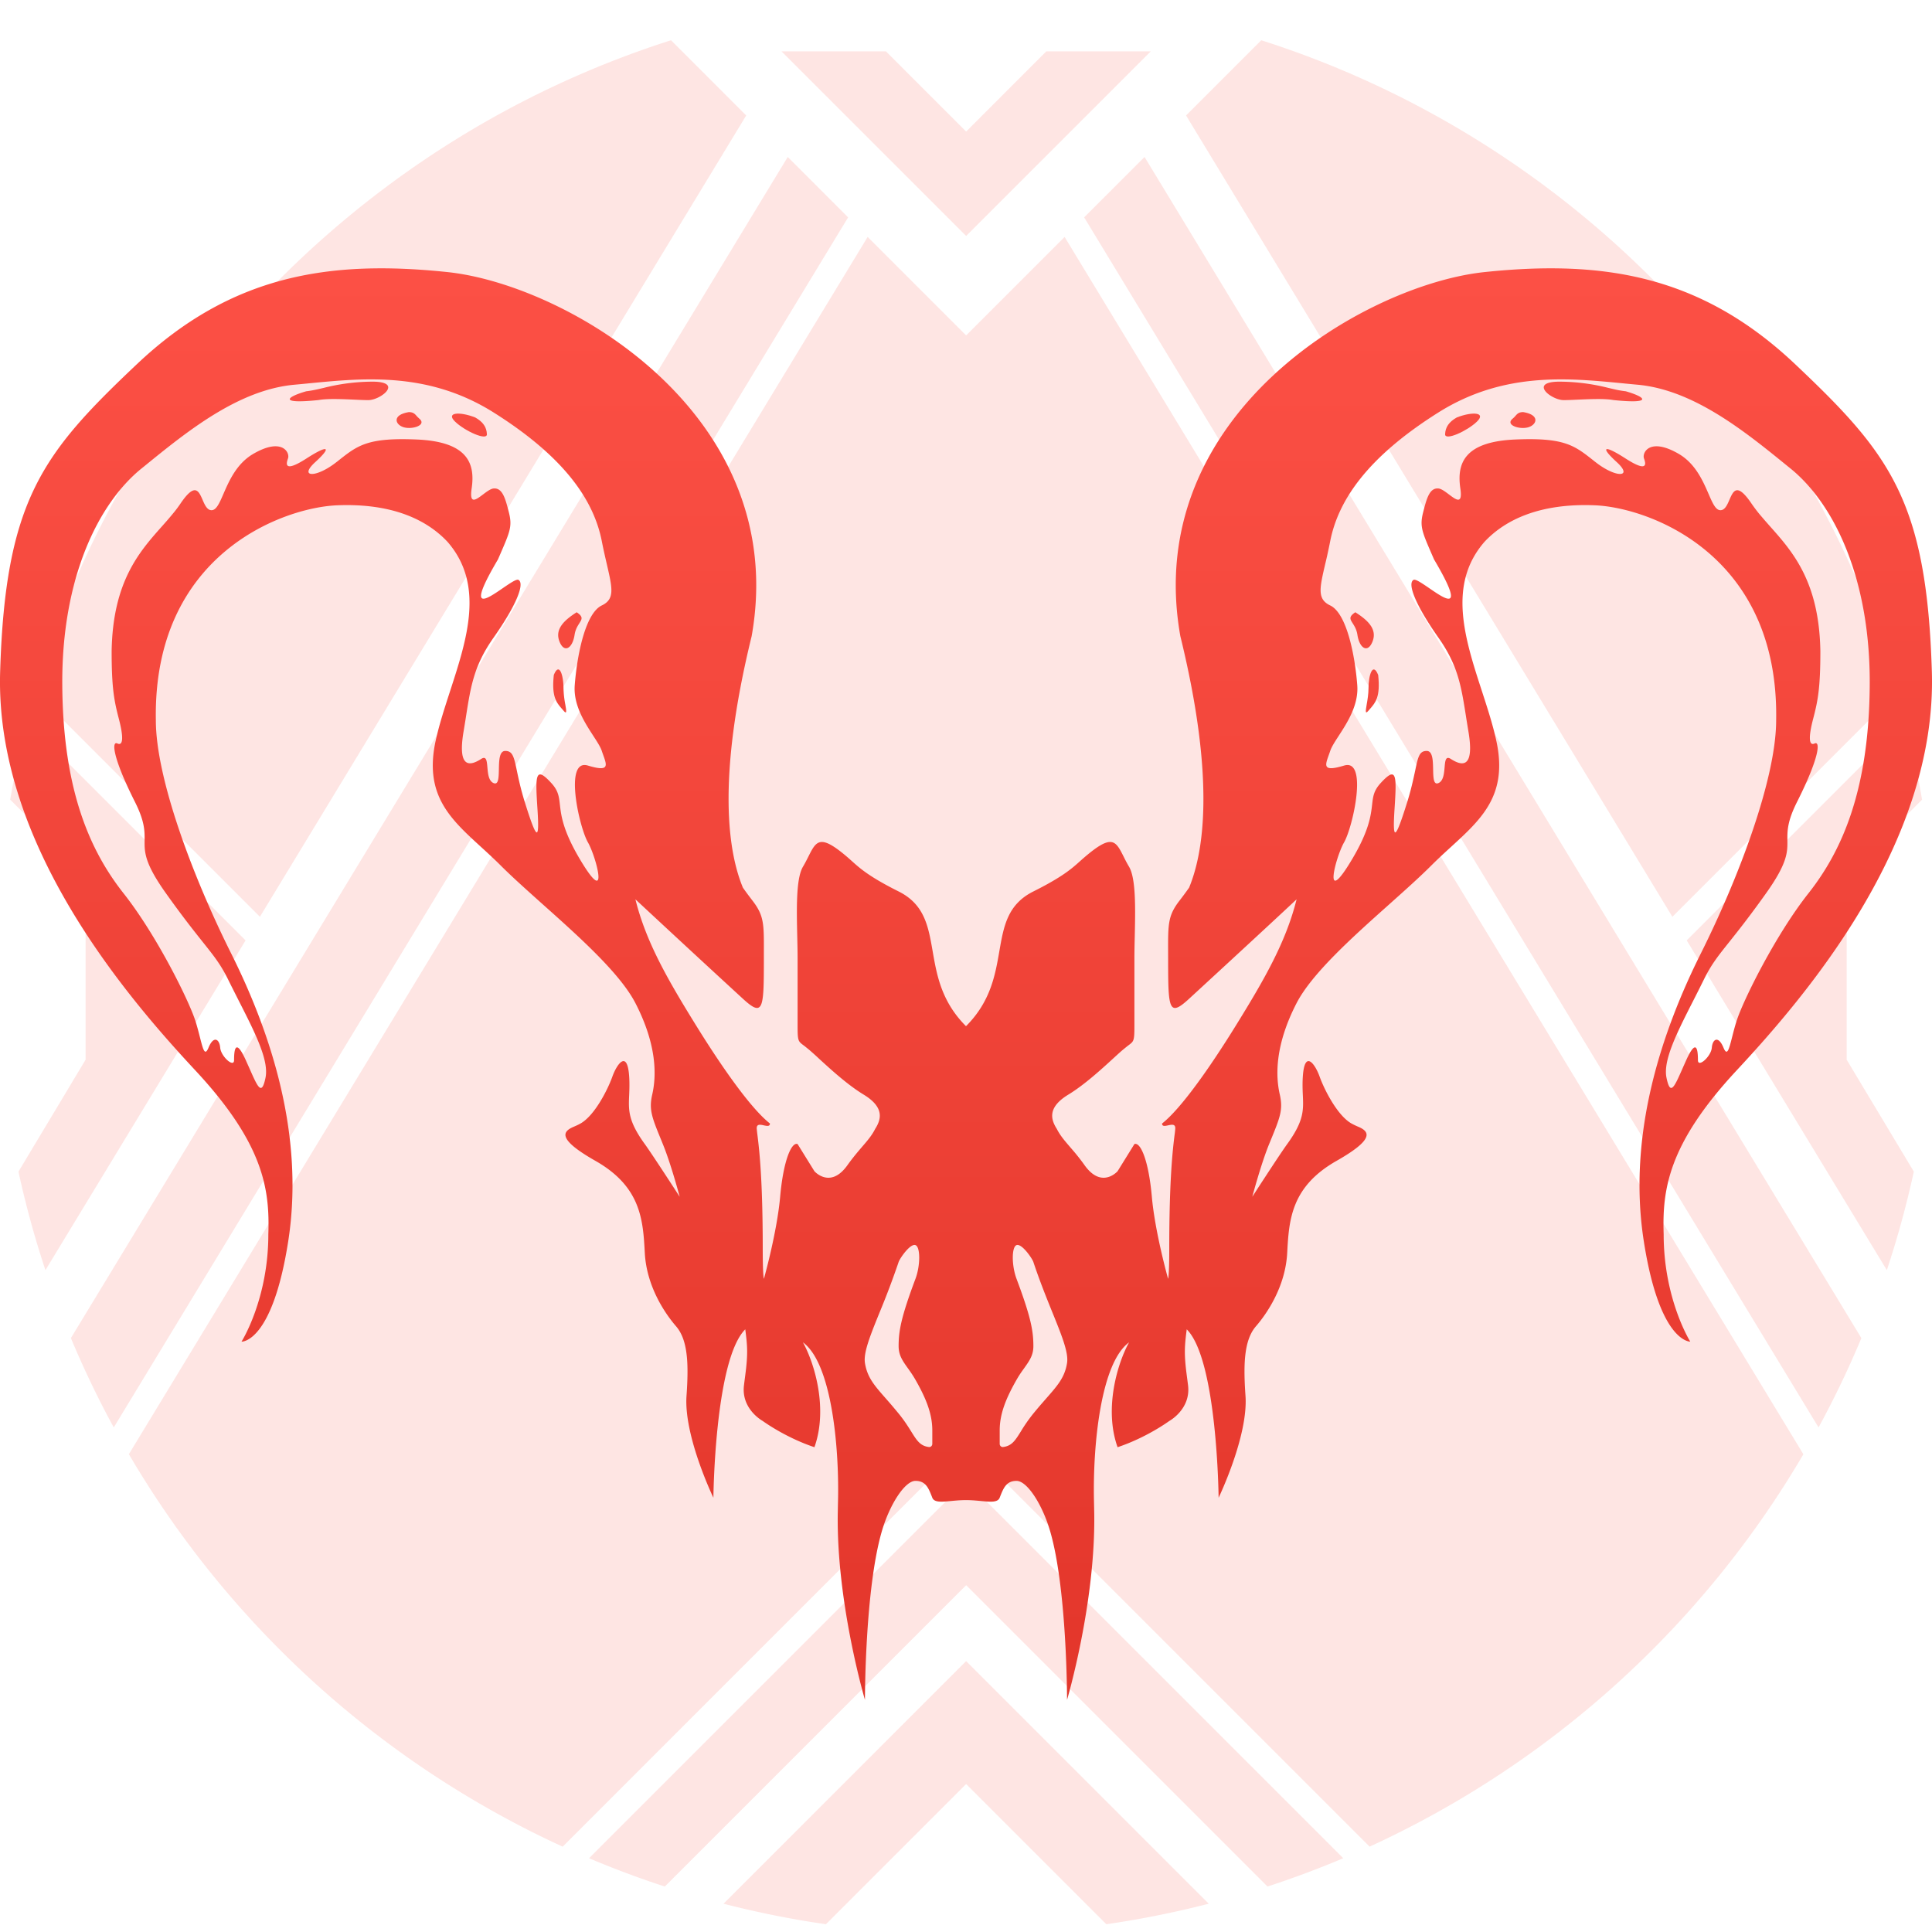 <svg width="72" height="72" fill="none" xmlns="http://www.w3.org/2000/svg"><path opacity=".15" fill-rule="evenodd" clip-rule="evenodd" d="M1.307 25.786C4.67 14.272 13.61 5.136 25.007 1.5l2.802 2.803L9.686 34.166l-8.38-8.38ZM.38 29.801c.168-.982.376-1.951.622-2.905l8.15 8.15-7.459 12.289a35.873 35.873 0 0 1-1.005-3.672l2.502-4.171v-6.88l-2.81-2.81Zm70.943 13.861a35.85 35.85 0 0 1-1.006 3.672l-7.458-12.288 8.15-8.15c.245.954.453 1.923.621 2.905l-2.81 2.81v6.88l2.503 4.171ZM47.003 1.5C58.4 5.136 67.34 14.272 70.704 25.787l-8.379 8.379L44.201 4.303 47.004 1.5Zm20.769 51.697a35.97 35.97 0 0 0 1.596-3.33L42.654 5.85 40.403 8.1l27.369 45.096Zm-65.13-3.33a35.988 35.988 0 0 0 1.597 3.33L31.607 8.101l-2.25-2.251L2.641 49.868ZM39.675 8.83l27.532 45.366a36.296 36.296 0 0 1-16.166 14.623L36.712 54.49l-.707-.707-.707.707-14.329 14.33A36.296 36.296 0 0 1 4.803 54.194L32.335 8.83l3.67 3.67 3.67-3.67Zm-3.67 46.367L50.06 69.251a36.4 36.4 0 0 1-2.823 1.055l-9.817-9.817-1.414-1.414-1.414 1.414-9.817 9.817a35.853 35.853 0 0 1-2.823-1.055l14.054-14.055Zm0 6.707 9.041 9.042c-1.247.32-2.52.577-3.816.765l-5.225-5.225-5.225 5.225a35.969 35.969 0 0 1-3.816-.765l9.041-9.042Zm0-53.11-6.88-6.88h3.892l2.988 2.989 2.988-2.989h3.893l-6.881 6.88Z" fill="#FC5045"/><path d="M11.86 14.91c-1.448.15-1.224-.104-.448-.328a3.562 3.562 0 0 0 .324-.053c.102-.02.204-.045.311-.07l.007-.002h.003a7.501 7.501 0 0 1 1.744-.233c1.284-.03.403.687-.075.687h-.055a6.91 6.91 0 0 1-.121-.003l-.057-.002-.049-.002-.1-.004-.15-.007h-.002c-.459-.02-1-.045-1.332.018Z" fill="url(#a)"/><path d="M15.055 15.926c-.329-.09-.463-.463.18-.568.163 0 .219.062.289.14l.03.035c.02.021.042.043.068.064.299.24-.239.418-.567.329Z" fill="url(#b)"/><path d="M17.702 15.554c-.583-.224-1.1-.186-.74.161.36.348 1.191.725 1.183.468-.009-.257-.137-.46-.443-.63Z" fill="url(#c)"/><path d="M20.848 23.903c-.174-.452.165-.782.643-1.086.253.168.198.255.099.41l-.001.002-.026.041-.029.049a.934.934 0 0 0-.121.34c-.079.513-.391.695-.565.244Z" fill="url(#d)"/><path d="M20.639 25.156c-.087.812.099 1.025.301 1.258l.031.036.029.033c.038.046.063.066.079.065.012 0 .018-.013.02-.037a.677.677 0 0 0-.01-.123 6.51 6.51 0 0 0-.023-.14 3.679 3.679 0 0 1-.066-.593c0-.5-.16-.998-.361-.5Z" fill="url(#e)"/><path d="M60.14 14.91c1.448.15 1.224-.104.448-.328a3.867 3.867 0 0 1-.477-.086 20.992 20.992 0 0 1-.158-.037l-.007-.002h-.003a7.501 7.501 0 0 0-1.744-.233c-1.284-.03-.403.687.075.687.07 0 .148-.002.233-.005l.141-.006.158-.007h.002c.459-.02 1-.045 1.332.018Z" fill="url(#f)"/><path d="M56.945 15.926c.328-.09.463-.463-.18-.568-.163 0-.218.062-.288.14a.908.908 0 0 1-.1.1c-.298.238.24.417.568.328Z" fill="url(#g)"/><path d="M54.298 15.554c.583-.224 1.1-.186.74.161-.36.348-1.191.725-1.183.468.009-.257.137-.46.443-.63Z" fill="url(#h)"/><path d="M51.152 23.903c.174-.452-.165-.782-.643-1.086-.253.168-.198.255-.099.41l.001.002.026.041.029.049a.934.934 0 0 1 .121.34c.079.513.391.695.565.244Z" fill="url(#i)"/><path d="M51.361 25.156c.087.812-.099 1.025-.301 1.258l-.031.036-.029.033c-.132.157-.108.013-.066-.235.03-.17.066-.39.066-.593 0-.5.16-.998.361-.5Z" fill="url(#j)"/><path fill-rule="evenodd" clip-rule="evenodd" d="M35.837 55.908a3.636 3.636 0 0 1 .326 0c.139.006.27.019.392.03.361.035.627.06.7-.122l.02-.052c.124-.311.23-.576.608-.576.4 0 .967.89 1.255 1.883.63 2.169.628 6.276.628 6.276s1.068-3.612 1.013-6.962l-.003-.147-.007-.334v-.002c-.044-2.044.252-5.107 1.308-5.876-.428.769-.943 2.466-.428 3.907 1.098-.366 1.926-.977 1.926-.977s.811-.439.7-1.332a40.081 40.081 0 0 0-.025-.195l-.024-.184c-.105-.797-.079-1.091 0-1.705 1.14 1.134 1.188 6.276 1.188 6.276s1.099-2.277 1.003-3.779l-.012-.18c-.066-1.065-.033-1.93.4-2.43.432-.5 1.098-1.498 1.165-2.73.066-1.232.14-2.468 1.837-3.434 1.415-.804 1.239-1.087.824-1.267a2.721 2.721 0 0 1-.264-.126c-.533-.3-1.02-1.278-1.187-1.744-.166-.467-.561-1.033-.628 0-.017.269-.008.489.001.688.025.564.042.96-.583 1.822-.292.402-1.3 1.963-1.3 1.963s.322-1.218.627-1.963l.051-.124c.357-.87.475-1.157.346-1.723-.157-.684-.189-1.825.626-3.406.572-1.108 2.098-2.472 3.457-3.685l.003-.003.006-.005.003-.003c.573-.512 1.116-.997 1.544-1.425a18 18 0 0 1 .516-.493l.068-.063.147-.134.002-.002c1.17-1.069 2.144-1.96 1.691-3.994-.13-.59-.33-1.203-.531-1.822-.635-1.952-1.29-3.969.096-5.561.79-.845 2.097-1.444 4.113-1.362 2.016.082 6.866 1.825 6.757 8.01 0 2.151-1.362 5.802-2.806 8.69s-2.752 6.729-2.125 10.734C61.855 50.064 63 50 63 50h-.008S62 48.426 62 46c-.054-1.662.16-3.359 2.72-6.11 2.561-2.752 7.465-8.446 7.275-14.848-.191-6.402-1.58-8.146-5.095-11.47-3.514-3.323-7.165-3.895-11.578-3.432-4.414.463-12.805 5.285-11.334 13.567 1.335 5.449.845 8.119.327 9.372a12.688 12.688 0 0 1-.359.486c-.428.556-.427.858-.424 1.922l.001.316c0 1.812.03 2.11.782 1.417 0 0 2.982-2.743 4.005-3.705-.395 1.59-1.199 2.985-2.278 4.728-.934 1.508-2.018 3.063-2.735 3.627 0 .117.11.093.226.068.136-.029.28-.06.265.131a3.109 3.109 0 0 1-.027.24c-.061.497-.196 1.588-.196 4.2 0 1.09-.044 1.148-.044 1.148s-.486-1.722-.605-3.057c-.121-1.365-.425-2.05-.65-1.964l-.627 1.012s-.21.24-.515.243c-.206.002-.456-.104-.714-.466a7.658 7.658 0 0 0-.45-.572l-.097-.113c-.203-.236-.366-.426-.489-.67-.245-.382-.327-.818.436-1.281.59-.359 1.214-.93 1.655-1.333l.089-.082c.092-.084.175-.159.245-.22l.026-.022.022-.018.04-.033.046-.038.023-.018.04-.032.024-.019.032-.024c.191-.144.214-.161.214-.707v-2.51c0-.26.006-.542.013-.83.023-1.04.047-2.162-.212-2.601a5.038 5.038 0 0 1-.172-.317l-.034-.068c-.298-.592-.43-.854-1.478.05a6.659 6.659 0 0 0-.078.068l-.065.058c-.307.276-.653.585-1.74 1.129-.964.482-1.105 1.294-1.267 2.225-.153.885-.325 1.878-1.243 2.796-.918-.918-1.09-1.91-1.243-2.796-.162-.93-.303-1.743-1.267-2.225-1.087-.544-1.433-.853-1.74-1.129l-.045-.04-.051-.045-.047-.042c-1.047-.903-1.18-.64-1.478-.05l-.075.148a4.9 4.9 0 0 1-.131.238c-.26.439-.235 1.56-.212 2.6.007.289.013.57.013.83v2.51c0 .547.023.564.214.708l.02.015.037.028.029.023.01.009.023.018.046.038.062.05.026.023a10.437 10.437 0 0 1 .334.302c.441.404 1.064.974 1.655 1.333.763.463.68.899.436 1.28-.123.245-.286.435-.49.671-.158.185-.34.397-.546.685-.258.362-.508.468-.714.466-.305-.003-.515-.243-.515-.243l-.627-1.012c-.225-.086-.529.6-.65 1.963-.119 1.336-.605 3.058-.605 3.058s-.044-.057-.044-1.147c0-2.613-.135-3.704-.196-4.202a5.703 5.703 0 0 1-.027-.239c-.015-.19.13-.16.265-.13.116.024.226.048.226-.07-.717-.563-1.8-2.118-2.735-3.626-1.08-1.743-1.883-3.138-2.278-4.728a832.63 832.63 0 0 0 4.005 3.705c.753.692.782.395.782-1.417v-.316c.004-1.064.005-1.366-.423-1.922l-.143-.188a10.072 10.072 0 0 1-.216-.298c-.518-1.253-1.008-3.923.327-9.372 1.47-8.282-6.92-13.104-11.334-13.567-4.413-.463-8.064.11-11.578 3.433C1.585 16.896.196 18.64.005 25.043c-.19 6.401 4.713 12.095 7.274 14.847C9.84 42.64 10.055 44.338 10 46c0 2.426-1 4-1 4s1.145.064 1.74-3.735c.626-4.005-.682-7.846-2.126-10.734s-2.806-6.538-2.806-8.69c-.109-6.185 4.74-7.928 6.757-8.01 2.016-.082 3.323.517 4.113 1.362 1.386 1.592.73 3.61.096 5.56-.201.62-.4 1.232-.532 1.823-.452 2.035.522 2.925 1.692 3.994l.002.002.147.134.068.063c.17.158.344.32.516.493.429.428.973.914 1.547 1.428l.006.005.003.003c1.359 1.213 2.885 2.577 3.457 3.685.815 1.58.783 2.722.627 3.406-.13.566-.012.853.345 1.723l.05.124c.306.745.628 1.963.628 1.963s-1.008-1.56-1.3-1.963c-.625-.863-.608-1.258-.583-1.822l.007-.183a6.497 6.497 0 0 0 .002-.308 4.741 4.741 0 0 0-.008-.197c-.067-1.033-.462-.467-.628 0-.166.466-.654 1.444-1.187 1.744a1.905 1.905 0 0 1-.157.079l-.054.024-.053.023c-.415.18-.591.463.823 1.267 1.698.966 1.772 2.202 1.838 3.434.067 1.232.733 2.23 1.165 2.73.433.5.466 1.365.4 2.43l-.012.18c-.096 1.502 1.003 3.779 1.003 3.779s.049-5.142 1.188-6.276c.079.614.105.908 0 1.705l-.024.184-.012.095-.012.1c-.112.893.699 1.332.699 1.332s.828.61 1.926.977c.515-1.441 0-3.138-.428-3.907 1.056.769 1.352 3.832 1.308 5.876v.002l-.003.122-.004.212-.003.147c-.055 3.35 1.013 6.962 1.013 6.962s-.003-4.107.628-6.276c.288-.992.856-1.883 1.255-1.883.379 0 .484.265.607.576l.02.052c.074.182.34.157.701.122.121-.011.253-.024.392-.03ZM9.895 40.162c.134-.648-.392-1.68-1.006-2.886l-.277-.549-.134-.27c-.267-.53-.504-.828-.914-1.342-.32-.402-.747-.936-1.375-1.818-.809-1.135-.805-1.54-.8-1.982.003-.34.007-.701-.361-1.432-.846-1.68-.869-2.278-.654-2.176.214.101.236-.226.056-.914-.18-.687-.27-1.161-.27-2.525.043-2.591 1.032-3.704 1.871-4.648l.064-.072a13.23 13.23 0 0 0 .418-.491 4.66 4.66 0 0 0 .206-.28c.544-.806.682-.49.829-.154.08.186.164.378.321.39.188.015.304-.252.46-.612.209-.48.489-1.124 1.107-1.485 1.083-.631 1.376-.045 1.297.17-.08.214-.135.53.688 0s.953-.435.326.137c-.626.573.027.6.79 0l.04-.03.053-.043c.7-.552 1.076-.85 2.904-.771 1.907.082 2.18.899 2.043 1.825-.09.61.152.428.421.225.139-.105.285-.215.397-.225.326-.027.435.354.572.9.127.508.04.708-.327 1.555l-.032.073-.05.115c-1.187 2.01-.45 1.504.178 1.073.266-.182.512-.35.585-.31.245.136-.082.953-.926 2.152-.727 1.031-.849 1.8-1.025 2.916l-.02.13-.021.13-.051.311c-.246 1.444.272 1.28.653 1.035.195-.125.212.07.233.313.02.231.044.506.23.586.185.08.191-.2.198-.508.006-.328.014-.69.238-.69.277 0 .323.22.432.735.062.297.145.692.304 1.199.436 1.39.545 1.47.463.218-.082-1.253-.082-1.608.518-.954.26.283.284.5.319.807.046.402.11.96.743 2.027 1.117 1.88.627-.055.3-.627s-.9-3.133 0-2.86c.799.241.716.01.573-.388l-.025-.07-.02-.058-.01-.03c-.05-.151-.174-.342-.318-.564-.322-.497-.747-1.153-.69-1.887.081-1.063.381-2.67 1.008-2.97.49-.234.396-.635.19-1.528-.058-.25-.125-.537-.19-.87-.3-1.525-1.39-3.132-4.032-4.794-2.413-1.517-4.803-1.286-6.838-1.09-.194.02-.385.038-.573.055-2.101.186-4.02 1.749-5.607 3.04l-.114.092c-1.607 1.308-2.97 4.087-2.942 8.065.027 3.977 1.063 6.211 2.288 7.764 1.226 1.553 2.425 3.978 2.67 4.74.071.22.126.438.173.622.115.453.182.715.318.386.19-.463.408-.327.436 0 .027.327.517.763.517.463s.027-.899.436 0l.04.09.063.14.046.103c.303.686.445 1.008.587.321Zm24.222 6.24c-.194-.072-.583.494-.627.627a31.07 31.07 0 0 1-.711 1.884l-.065.16c-.317.786-.537 1.36-.48 1.722.085.535.35.835.774 1.318l.12.137a20.815 20.815 0 0 1 .361.428c.213.261.354.486.469.67.21.338.336.539.661.578a.108.108 0 0 0 .085-.027.123.123 0 0 0 .04-.092v-.502c0-.627-.243-1.209-.627-1.883a3.828 3.828 0 0 0-.16-.256 8.823 8.823 0 0 0-.129-.184c-.192-.27-.339-.477-.339-.815 0-.556.085-1.062.628-2.51.184-.49.187-1.186 0-1.255Zm27.988-6.24c-.134-.648.392-1.68 1.006-2.886l.105-.207.113-.224.059-.118.134-.27c.267-.53.504-.828.914-1.342.32-.402.747-.936 1.375-1.818.809-1.135.805-1.54.8-1.982-.003-.34-.007-.701.361-1.432.846-1.68.869-2.278.654-2.176-.214.101-.236-.226-.056-.914.18-.687.27-1.161.27-2.525-.043-2.591-1.032-3.704-1.871-4.648l-.064-.072a23.443 23.443 0 0 1-.348-.403 6.211 6.211 0 0 1-.276-.368c-.544-.806-.682-.49-.829-.154-.08.186-.164.378-.321.39-.188.015-.304-.252-.46-.612-.209-.48-.489-1.124-1.107-1.485-1.083-.631-1.376-.045-1.297.17.08.214.135.53-.688 0s-.953-.435-.326.137c.626.573-.027.6-.79 0l-.04-.03-.053-.043c-.7-.552-1.076-.85-2.904-.771-1.907.082-2.18.899-2.043 1.825.09.61-.152.428-.421.225-.139-.105-.285-.215-.397-.225-.326-.027-.435.354-.572.9-.127.508-.04.708.327 1.555l.032.073.05.115c1.187 2.01.45 1.504-.178 1.073-.266-.182-.512-.35-.585-.31-.245.136.082.953.926 2.152.727 1.031.849 1.8 1.025 2.916l.02.13.021.13.025.154.026.157c.246 1.444-.272 1.28-.653 1.035-.196-.125-.212.07-.233.313-.02.231-.044.506-.23.586-.185.08-.191-.2-.198-.508-.006-.328-.014-.69-.239-.69-.276 0-.322.22-.43.735-.035.162-.075.352-.13.574-.046.186-.102.394-.175.625-.436 1.39-.545 1.47-.463.218.082-1.253.082-1.608-.518-.954-.26.283-.284.5-.319.807-.046.402-.11.96-.743 2.027-1.117 1.88-.627-.055-.3-.627s.9-3.133 0-2.86c-.799.241-.716.01-.573-.388l.025-.07.03-.087c.05-.152.174-.343.318-.565.322-.497.747-1.153.69-1.887-.081-1.063-.381-2.67-1.008-2.97-.49-.234-.397-.635-.19-1.528l.036-.151.04-.174.022-.102c.03-.137.061-.285.092-.442.3-1.526 1.39-3.133 4.032-4.795 2.413-1.517 4.803-1.286 6.838-1.09.194.02.385.038.573.055 2.101.186 4.02 1.749 5.607 3.04l.114.092c1.607 1.308 2.97 4.087 2.942 8.065-.027 3.977-1.063 6.211-2.288 7.764-1.226 1.553-2.425 3.978-2.67 4.74-.071.22-.126.438-.173.622-.115.453-.182.715-.318.386-.19-.463-.408-.327-.436 0-.027.327-.517.763-.517.463s-.028-.899-.436 0l-.04.09-.063.14-.045.103c-.303.686-.446 1.008-.588.321Zm-24.222 6.24c.194-.072.583.494.627.627.24.72.494 1.348.711 1.884l.065.16c.317.786.537 1.36.48 1.722-.085.535-.35.835-.774 1.318l-.227.26c-.08.094-.165.195-.255.305a5.994 5.994 0 0 0-.468.671c-.21.337-.336.538-.661.577a.108.108 0 0 1-.085-.027.123.123 0 0 1-.04-.092v-.502c0-.627.243-1.209.627-1.883a3.956 3.956 0 0 1 .235-.364l.054-.076c.192-.27.339-.477.339-.815 0-.556-.085-1.062-.628-2.51-.184-.49-.187-1.186 0-1.255Z" fill="url(#k)"/><defs><linearGradient id="a" x1="36" y1="10" x2="36" y2="63.347" gradientUnits="userSpaceOnUse"><stop stop-color="#FC5045"/><stop offset="1" stop-color="#E3362B"/></linearGradient><linearGradient id="b" x1="36" y1="10" x2="36" y2="63.347" gradientUnits="userSpaceOnUse"><stop stop-color="#FC5045"/><stop offset="1" stop-color="#E3362B"/></linearGradient><linearGradient id="c" x1="36" y1="10" x2="36" y2="63.347" gradientUnits="userSpaceOnUse"><stop stop-color="#FC5045"/><stop offset="1" stop-color="#E3362B"/></linearGradient><linearGradient id="d" x1="36" y1="10" x2="36" y2="63.347" gradientUnits="userSpaceOnUse"><stop stop-color="#FC5045"/><stop offset="1" stop-color="#E3362B"/></linearGradient><linearGradient id="e" x1="36" y1="10" x2="36" y2="63.347" gradientUnits="userSpaceOnUse"><stop stop-color="#FC5045"/><stop offset="1" stop-color="#E3362B"/></linearGradient><linearGradient id="f" x1="36" y1="10" x2="36" y2="63.347" gradientUnits="userSpaceOnUse"><stop stop-color="#FC5045"/><stop offset="1" stop-color="#E3362B"/></linearGradient><linearGradient id="g" x1="36" y1="10" x2="36" y2="63.347" gradientUnits="userSpaceOnUse"><stop stop-color="#FC5045"/><stop offset="1" stop-color="#E3362B"/></linearGradient><linearGradient id="h" x1="36" y1="10" x2="36" y2="63.347" gradientUnits="userSpaceOnUse"><stop stop-color="#FC5045"/><stop offset="1" stop-color="#E3362B"/></linearGradient><linearGradient id="i" x1="36" y1="10" x2="36" y2="63.347" gradientUnits="userSpaceOnUse"><stop stop-color="#FC5045"/><stop offset="1" stop-color="#E3362B"/></linearGradient><linearGradient id="j" x1="36" y1="10" x2="36" y2="63.347" gradientUnits="userSpaceOnUse"><stop stop-color="#FC5045"/><stop offset="1" stop-color="#E3362B"/></linearGradient><linearGradient id="k" x1="36" y1="10" x2="36" y2="63.347" gradientUnits="userSpaceOnUse"><stop stop-color="#FC5045"/><stop offset="1" stop-color="#E3362B"/></linearGradient></defs></svg>
